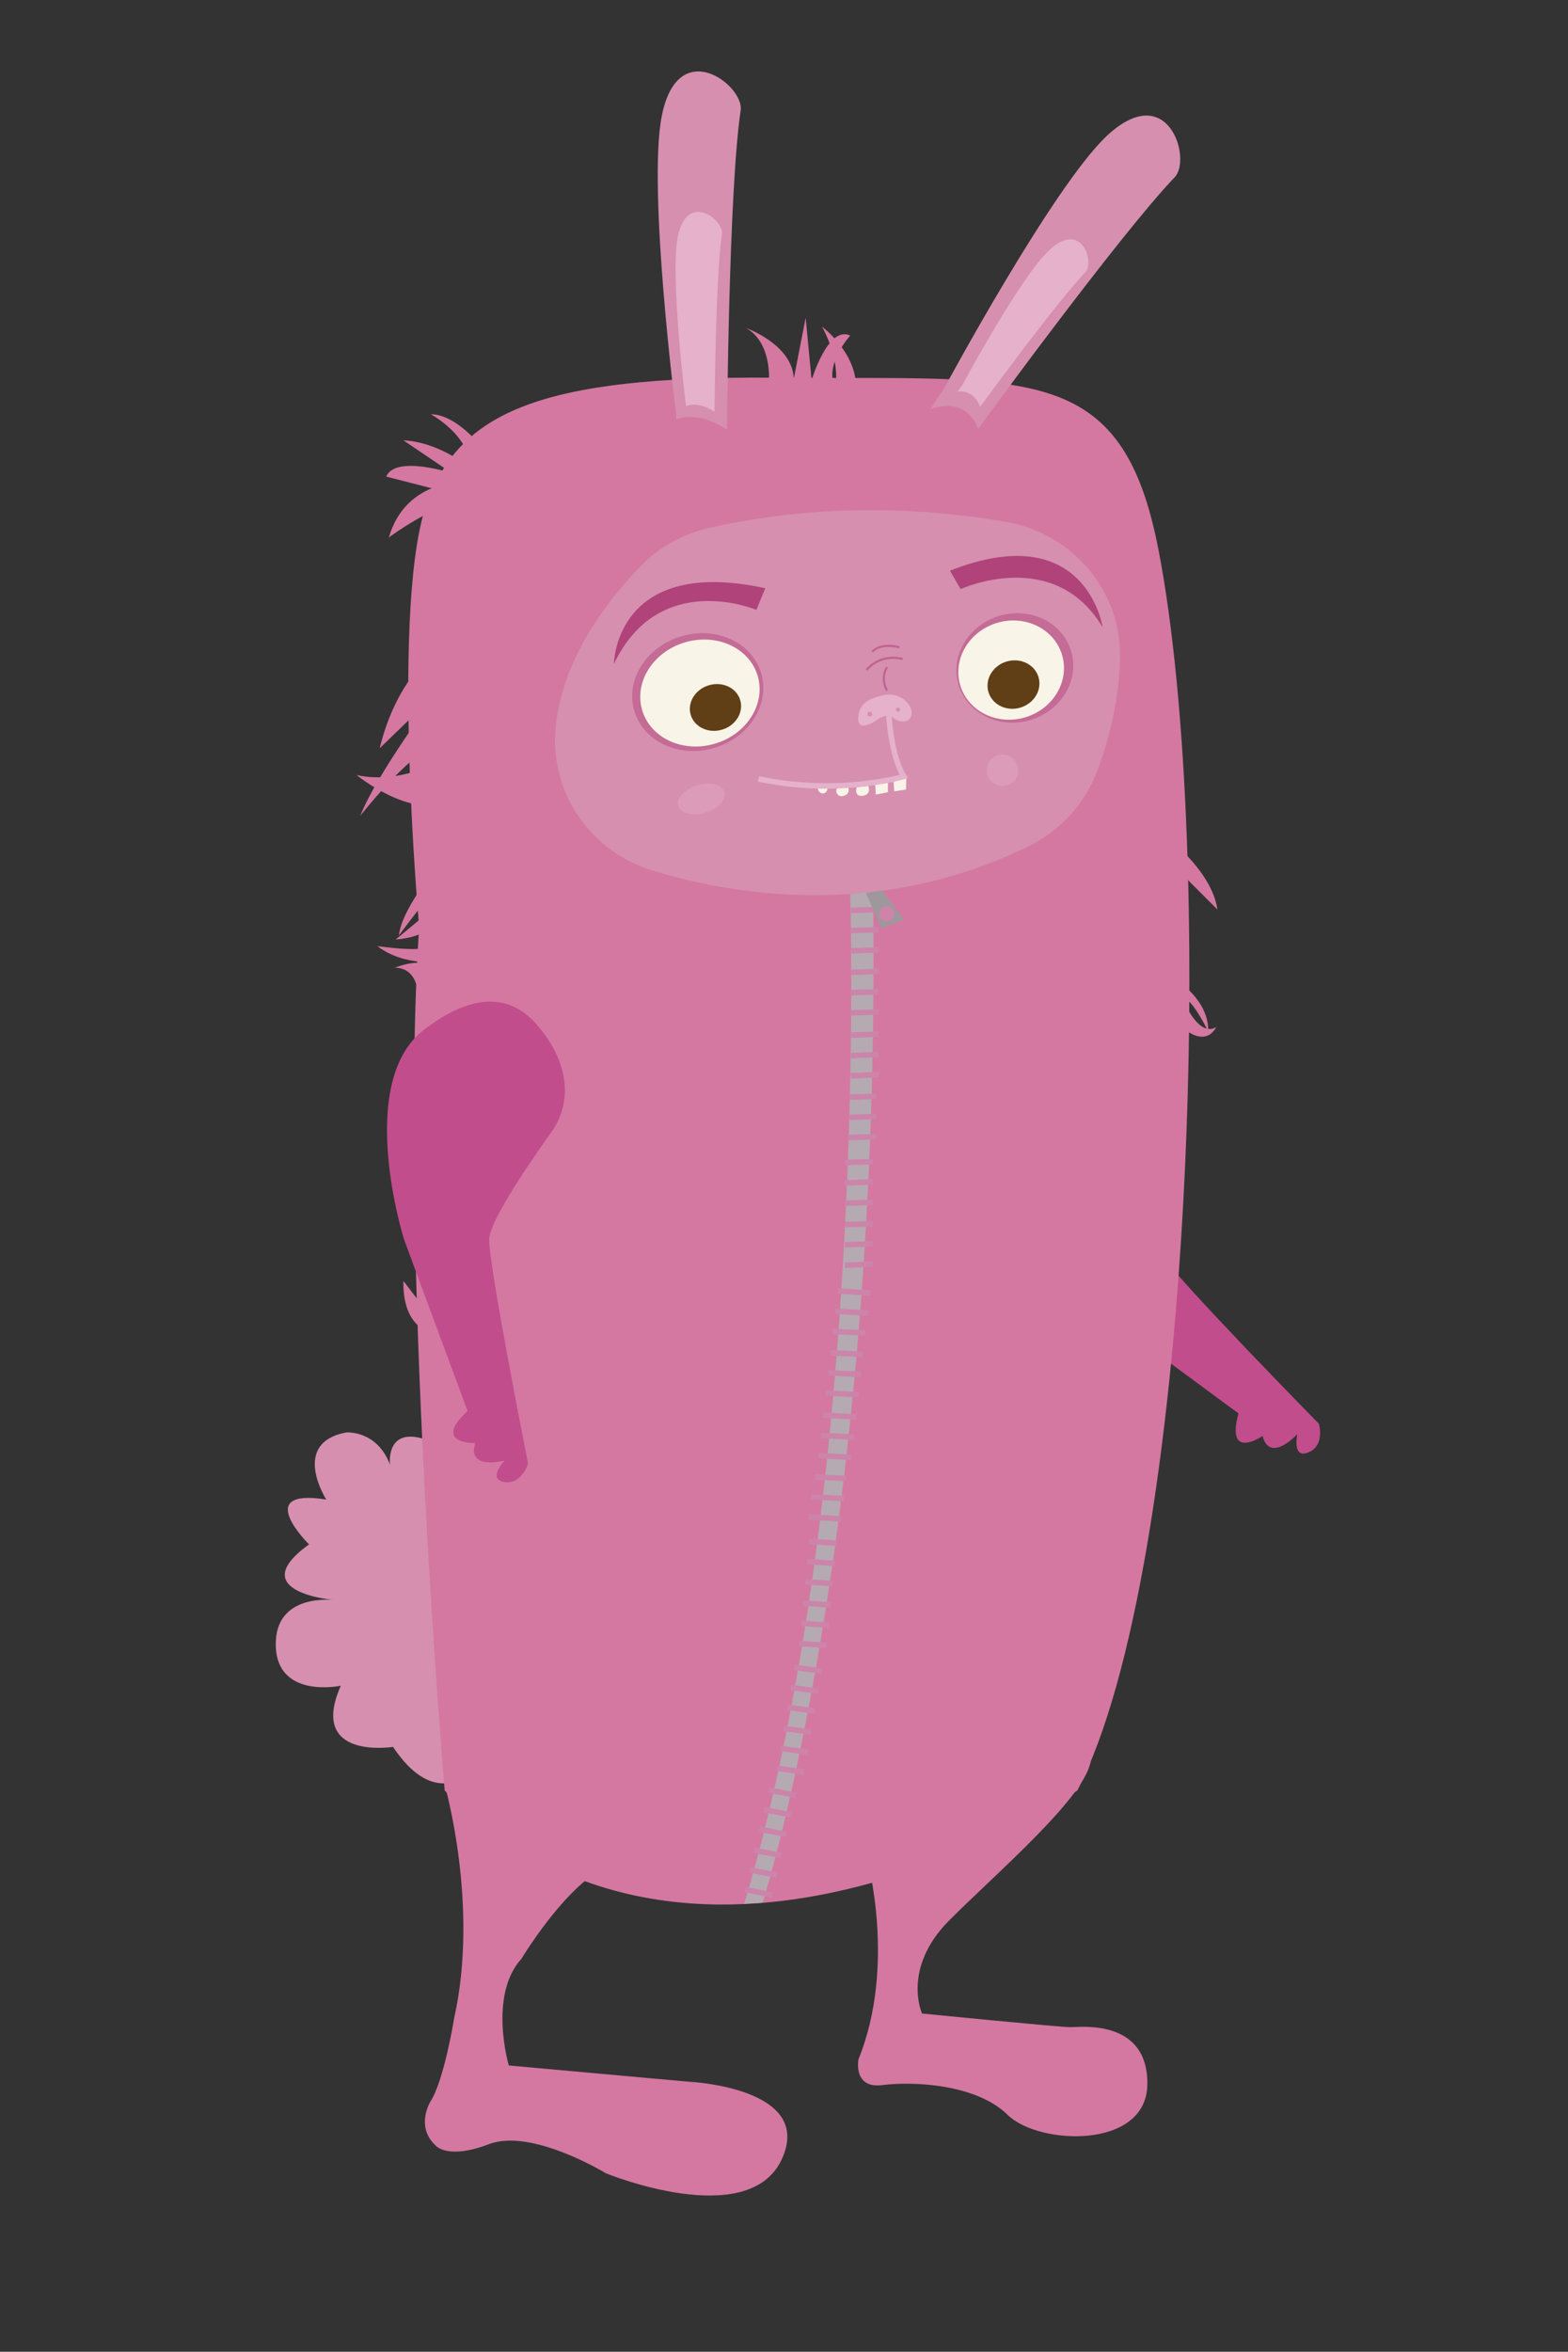 <?xml version="1.0" encoding="utf-8"?>
<!-- Generator: Adobe Illustrator 19.1.0, SVG Export Plug-In . SVG Version: 6.00 Build 0)  -->
<svg version="1.1" id="Layer_1" xmlns="http://www.w3.org/2000/svg" xmlns:xlink="http://www.w3.org/1999/xlink" x="0px" y="0px"
	 viewBox="-525 373 528.2 792" style="enable-background:new -525 373 528.2 792;" xml:space="preserve">
<rect x="-525" y="373" width="528.2" height="792" fill="#333333" stroke="none"/>
<style type="text/css">
	.st0{fill:#C24D8D;}
	.st1{fill:#D68FAF;}
	.st2{fill:#D478A1;}
	.st3{fill:#F8F4E7;}
	.st4{opacity:0.47;fill:#B04379;enable-background:new    ;}
	.st5{fill:#603E16;}
	.st6{fill:#B04379;}
	.st7{opacity:0.35;fill:#E5B1CB;enable-background:new    ;}
	.st8{fill:#E5B1CB;}
	.st9{opacity:0.56;fill:none;stroke:#B04379;stroke-width:0.717;stroke-miterlimit:10;enable-background:new    ;}
	.st10{fill:none;stroke:#E5B1CB;stroke-width:1.847;stroke-miterlimit:10;}
	.st11{fill:#B5AAB1;}
	.st12{fill:none;stroke:#CC84AA;stroke-width:1.847;stroke-miterlimit:10;}
	.st13{fill:#9E979C;}
	.st14{fill:#CC84AA;}
</style>
<g>
	<path class="st0" d="M-134.6,755.6c0,0-2.3,33.8,1.6,40.7c3.9,6.9,52.3,56.2,52.3,56.2s2.1,7.3-3.5,9.6c-5.6,2.4-3.8-6.1-3.8-6.1
		s-9.2,10-11.7,0.6c0,0-12.5,8.6-8.1-7.6l-49.8-36.7c0,0-42.9-35-32.6-63s26.6-24.9,36.2-21.1C-146.1,731.2-133.3,739.2-134.6,755.6
		z"/>
	<path class="st1" d="M-372.5,862.3l9.8,104.1c0,0-13.7,19.2-29.9-5.1c0,0-28.7,4.6-17.6-20.6c0,0-21.5,4.6-21.9-13.5
		c-0.4-18.2,20.1-15.3,20.1-15.3s-31.5-2.5-8.9-18.8c0,0-19.4-19.1,5.8-15.1c0,0-12.2-19.1,6.8-22.6c0,0,10.3-0.8,14.7,10.9
		C-393.7,866.2-395.8,848-372.5,862.3z"/>
	<path class="st2" d="M-428.8,619c0.2-0.1,0.3-0.3,0.5-0.4C-428.6,618.8-428.7,618.9-428.8,619z M-429.5,619.6
		c0.2-0.1,0.4-0.3,0.5-0.4C-429.2,619.4-429.3,619.5-429.5,619.6z M-428.8,619c0.2-0.1,0.3-0.3,0.5-0.4
		C-428.6,618.8-428.7,618.9-428.8,619z M-429.5,619.6c0.2-0.1,0.4-0.3,0.5-0.4C-429.2,619.4-429.3,619.5-429.5,619.6z"/>
	<path class="st2" d="M-134.7,558.4c19.8,102.7,11.5,342.7-27.4,417.6c0,0-126.7,86.4-213.1,0c0,0-15.6-183.4-8.6-290.9
		c0,0-10-110.3,3-143.8c11.2-28.8,36.7-41.8,116.5-41.1C-178.7,501-147.1,493.9-134.7,558.4z"/>
	<path class="st2" d="M-375.2,974.1c0,0,11.7,40.5,3.2,78.5c0,0-3.4,21.2-8.1,28.3c0,0-5,8.3,1.8,14.6c0,0,3.8,5,18-0.4
		c14.4-5.5,39.4,9.8,39.4,9.8s47.8,19.6,59.2-4.6c11.3-24.2-30.9-26.2-30.9-26.2l-61-5.5c0,0-7-23.6,4.3-36c0,0,19.8-33.1,35.7-32.8
		l-0.2,0.8c0,0,57.3,7.8,80.9-1.5c0,0,9.9,35.8-2.9,67.4c0,0-2,10,8.1,8.7c10.2-1.3,31.5-0.4,42.1,10c10.4,10.3,46.9,11.8,47.1-10.3
		s-22.5-19.2-26-19.2s-49.9-4.6-49.9-4.6s-6.9-15.1,9-31.2c16-16.1,47.1-42.5,47.9-54.5"/>
	<path class="st1" d="M-308.9,563.4c-11,11.2-27.1,31.5-29,55.5c-1.7,21.3,12,40.9,32.5,47.2c27.2,8.4,76.3,16.6,126.7-8
		c10.9-5.3,19.3-14.5,23.5-25.9c3.7-10,7.3-23.5,7.5-38c0.3-22.4-16.1-41.5-38.2-45.4c-23.8-4.2-60.1-7.1-100.3,2
		C-294.9,552.8-302.7,557.1-308.9,563.4z"/>
	<path class="st3" d="M-249.6,638.1c0,0,0.1,2,1.7,2.1s1.7-1.9,1.7-1.9L-249.6,638.1z"/>
	
		<ellipse transform="matrix(-0.286 -0.958 0.958 -0.286 -953.795 501.788)" class="st4" cx="-289.9" cy="606.4" rx="19.6" ry="22.3"/>
	
		<ellipse transform="matrix(-0.286 -0.958 0.958 -0.286 -953.122 502.951)" class="st3" cx="-289.1" cy="606.7" rx="17.8" ry="20.3"/>
	<path class="st3" d="M-236.4,638.1l3.9-0.4c0,0,1.2,2.9-1.9,3.3C-237.5,641.4-236.4,638.1-236.4,638.1z"/>
	<path class="st3" d="M-242.8,638.3l3.5-0.2c0,0,1,2.1-1.4,2.9S-243.9,639-242.8,638.3z"/>
	
		<ellipse transform="matrix(-0.286 -0.958 0.958 -0.286 -951.001 514.168)" class="st5" cx="-283.9" cy="611.5" rx="7.8" ry="8.7"/>
	<path class="st6" d="M-267.2,571.1l-3,7.3c0,0-32.7-13.9-48,18.2C-318.2,596.6-317.9,560.1-267.2,571.1z"/>
	
		<ellipse transform="matrix(-0.286 -0.958 0.958 -0.286 -808.554 593.722)" class="st4" cx="-183" cy="598.2" rx="18.3" ry="19.8"/>
	<path class="st0" d="M-339.9,755.2c0,0-19.8,27.2-20.3,35c-0.4,7.9,13.1,75.7,13.1,75.7s-2.2,7.2-8,6.2c-5.9-1,0.1-7.2,0.1-7.2
		s-12.9,3.4-9.9-5.9c0,0-14.8,0.4-2.6-10.8l-21.4-57.8c0,0-16.6-52.7,6.7-70.6c23.4-17.9,35-6.5,40.9,1.9
		C-336.3,728.5-330.1,742.1-339.9,755.2z"/>
	
		<ellipse transform="matrix(-0.286 -0.958 0.958 -0.286 -810.931 593.425)" class="st3" cx="-184.3" cy="599" rx="16.6" ry="17.9"/>
	
		<ellipse transform="matrix(-0.286 -0.958 0.958 -0.286 -814.491 600.536)" class="st5" cx="-183.4" cy="603.8" rx="8.1" ry="8.8"/>
	<path class="st6" d="M-205,565.2l3.6,6.2c0,0,31.5-14.5,47.8,12.8C-153.5,584.2-159.2,547.1-205,565.2z"/>
	<circle class="st7" cx="-187.3" cy="632.4" r="5.3"/>
	
		<ellipse transform="matrix(-0.286 -0.958 0.958 -0.286 -986.751 549.21)" class="st7" cx="-288.7" cy="642.4" rx="4.8" ry="8.1"/>
	<g>
		<path class="st8" d="M-228.9,615c0,0,3-2,4.9-0.2s6.2,1.8,6.1-1.8c-0.1-3.6-4.8-6.8-8.8-6s-8.9,2-9.2,7.7
			C-236.2,620.5-228.9,615-228.9,615z"/>
		<circle class="st1" cx="-222.5" cy="612" r="0.7"/>
		<circle class="st1" cx="-232" cy="613.5" r="0.8"/>
	</g>
	<g>
		<path class="st9" d="M-226.2,597.7c0,0-2.4,3.3,0,7.9"/>
		<path class="st9" d="M-220.9,595c0,0-6.8-2.4-12.2,3.6"/>
		<path class="st9" d="M-222,591c0,0-6.1-1.8-9.2,1.5"/>
	</g>
	<polygon class="st3" points="-230.2,636.6 -230,640.6 -225.9,639.8 -225.9,635.9 	"/>
	<polygon class="st3" points="-224,635.4 -223.8,639.5 -219.8,638.9 -219.7,635.1 	"/>
	<path class="st10" d="M-225.6,613.9c0,0,0.8,14,5.1,20.6c0,0-22.3,6.6-49,0.8"/>
	<path class="st11" d="M-238.6,674.1c0,0,6.5,199-35.7,340.1c0,0,1.4-0.2,6.2-0.4c0,0,40.2-125.1,37.2-340.5"/>
	<g>
		<line class="st12" x1="-238.4" y1="679.6" x2="-229" y2="679.3"/>
		<line class="st12" x1="-238.4" y1="686.4" x2="-229" y2="686.1"/>
		<line class="st12" x1="-238.4" y1="693.2" x2="-229" y2="692.9"/>
		<line class="st12" x1="-238.4" y1="700.5" x2="-229" y2="700.1"/>
		<line class="st12" x1="-238.4" y1="707.3" x2="-229" y2="707"/>
		<line class="st12" x1="-238.4" y1="714.1" x2="-229" y2="713.8"/>
	</g>
	<g>
		<line class="st12" x1="-238.4" y1="721.6" x2="-229" y2="721.3"/>
		<line class="st12" x1="-238.4" y1="728.5" x2="-229" y2="728.1"/>
		<line class="st12" x1="-238.4" y1="735.3" x2="-229" y2="734.9"/>
		<line class="st12" x1="-238.7" y1="742.5" x2="-229.9" y2="742.2"/>
		<line class="st12" x1="-239.2" y1="749.3" x2="-229.8" y2="749"/>
		<line class="st12" x1="-239.3" y1="756.1" x2="-229.9" y2="755.8"/>
	</g>
	<g>
		<line class="st12" x1="-240.4" y1="764.5" x2="-231" y2="764.2"/>
		<line class="st12" x1="-240.4" y1="771.4" x2="-231" y2="771"/>
		<line class="st12" x1="-240.4" y1="778.2" x2="-231" y2="777.9"/>
		<line class="st12" x1="-240.4" y1="785.4" x2="-231" y2="785.1"/>
		<line class="st12" x1="-240.4" y1="792.2" x2="-231" y2="791.9"/>
		<line class="st12" x1="-240.4" y1="799.1" x2="-231" y2="798.7"/>
	</g>
	<g>
		<line class="st12" x1="-242.8" y1="807.8" x2="-231.7" y2="808.4"/>
		<line class="st12" x1="-243.6" y1="814.6" x2="-232.5" y2="815.2"/>
		<line class="st12" x1="-244.4" y1="821.4" x2="-233.3" y2="821.9"/>
		<line class="st12" x1="-245.2" y1="828.6" x2="-234.2" y2="829.1"/>
		<line class="st12" x1="-246" y1="835.3" x2="-235" y2="835.9"/>
		<line class="st12" x1="-246.8" y1="842.1" x2="-235.8" y2="842.7"/>
	</g>
	<g>
		<line class="st12" x1="-247.7" y1="849.6" x2="-236.6" y2="850.2"/>
		<line class="st12" x1="-248.5" y1="856.4" x2="-237.4" y2="857"/>
		<line class="st12" x1="-249.3" y1="863.2" x2="-238.2" y2="863.8"/>
		<line class="st12" x1="-250.4" y1="870.4" x2="-240.1" y2="870.9"/>
		<line class="st12" x1="-251.8" y1="877.1" x2="-240.7" y2="877.7"/>
		<line class="st12" x1="-252.7" y1="883.9" x2="-241.7" y2="884.5"/>
	</g>
	<g>
		<line class="st12" x1="-252.4" y1="892.1" x2="-243.1" y2="892.7"/>
		<line class="st12" x1="-253.1" y1="898.9" x2="-243.8" y2="899.5"/>
		<line class="st12" x1="-253.7" y1="905.7" x2="-244.4" y2="906.3"/>
		<line class="st12" x1="-254.4" y1="912.9" x2="-245.1" y2="913.5"/>
		<line class="st12" x1="-255.1" y1="919.7" x2="-245.8" y2="920.3"/>
		<line class="st12" x1="-255.8" y1="926.5" x2="-246.5" y2="927.1"/>
	</g>
	<g>
		<line class="st12" x1="-257.4" y1="934.5" x2="-248.2" y2="935.8"/>
		<line class="st12" x1="-258.6" y1="941.3" x2="-249.3" y2="942.5"/>
		<line class="st12" x1="-259.7" y1="948" x2="-250.5" y2="949.2"/>
		<line class="st12" x1="-261" y1="955.1" x2="-251.8" y2="956.3"/>
		<line class="st12" x1="-262.1" y1="961.8" x2="-252.9" y2="963.1"/>
		<line class="st12" x1="-263.3" y1="968.5" x2="-254.1" y2="969.8"/>
	</g>
	<g>
		<line class="st12" x1="-266.1" y1="975.8" x2="-257" y2="977.6"/>
		<line class="st12" x1="-267.7" y1="982.4" x2="-258.6" y2="984.2"/>
		<line class="st12" x1="-269.2" y1="989" x2="-260.1" y2="990.8"/>
		<line class="st12" x1="-270.9" y1="996.1" x2="-261.8" y2="997.9"/>
		<line class="st12" x1="-272.5" y1="1002.7" x2="-263.3" y2="1004.5"/>
		<line class="st12" x1="-274" y1="1009.3" x2="-264.9" y2="1011.2"/>
	</g>
	<g>
		<polygon class="st13" points="-233.3,673.7 -227.8,672.9 -220.4,682.8 -228.1,685.6 		"/>
		<circle class="st14" cx="-226.3" cy="680.8" r="2.6"/>
	</g>
	<path class="st1" d="M-297.2,514.3c0,0,6.6-3.5,17.1,3.4c0,0,0.6-80.8,4.6-107.5c1.3-8.4-21.2-25.8-26.6,2
		c-4.8,24.7,4.9,100.6,4.9,100.6L-297.2,514.3z"/>
	<path class="st8" d="M-293.9,509.8c0,0,3.7-2,9.6,1.9c0,0,0.3-45.1,2.5-60c0.6-4.7-11.8-14.4-14.9,1.1c-2.6,13.8,2.7,56.2,2.7,56.2
		L-293.9,509.8z"/>
	<path class="st1" d="M-211.7,510.9c0,0,11.7-5.2,16.2,6.5c0,0,47.6-65.3,66.2-84.7c5.9-6.1-2.2-33.3-22.9-13.9
		c-18.3,17.3-54.6,84.7-54.6,84.7L-211.7,510.9z"/>
	<path class="st8" d="M-202.4,504.9c0,0,5.1-1.2,7.6,5.1c0,0,25.4-34.9,35.4-45.3c3.2-3.3-1.2-17.8-12.2-7.4
		c-9.8,9.2-29.2,45.3-29.2,45.3L-202.4,504.9z"/>
	<path class="st2" d="M-266.1,503.5c0,0,2-14.5-7.5-20c0,0,15.5,5.5,16,17l4-20.5l2,21c0,0,5.5-18.5,13-15c0,0-9,10-5,17.5
		c0,0,2-8.5-4.5-20.5c0,0,11.5,8.5,11.5,20.5H-266.1z"/>
	<path class="st2" d="M-367,535.1c0,0-21.2-1.4-27,18.9c0,0,20.9-15.6,25.7-9.2l11.3-13.7c0,0-11.5-18.5-22.9-18.6
		C-379.9,512.5-363.3,521.3-367,535.1z"/>
	<path class="st2" d="M-368.5,529.2c0,0-9.5-7.4-20.6-7.9l16.4,11.1c0,0-19-6.3-22.2,1.1l20.6,5.3"/>
	<path class="st2" d="M-377.7,591.9c0,0-13.6,9.1-19.4,33.1l19.4-18.8c0,0-20.7,27.9-25.9,41.5c0,0,27.9-35.8,33.1-21.6
		c0,0-17.5,11.8-34.4,7.9c0,0,18.6,15.2,31.6,8.7"/>
	<path class="st2" d="M-384,712.1c0,0,1.4-13.2-8-13.2c0,0,12.8-5.2,12.8,2.8l-2.4-15.1c0,0-3.4,2.3-10.1,2.8l10.1-8.4l-0.5-10.4
		c0,0-8,10.8-8.5,17.4c0,0,11.8-16,11.8-14.1"/>
	<path class="st2" d="M-376.3,696.9c0,0-12.6,1.7-21.6-5.3c0,0,17.6,2.7,18.3-0.7"/>
	<path class="st2" d="M-133.3,653.8c0,0,16.5,12,18.4,25.5l-18.7-18.7l5.5,42.9c0,0,10.4,6.6,10.1,16.9c0,0-5.4-11.4-8.7-11.4
		c0,0,5.1,13.6,11.4,9.9c0,0-3.9,9-14.5-3C-140.2,703.8-133.3,653.8-133.3,653.8z"/>
	<path class="st2" d="M-381.8,820.9c0,0-7.6-2.5-7.3-16.5l8.6,11.2"/>
</g>
</svg>
